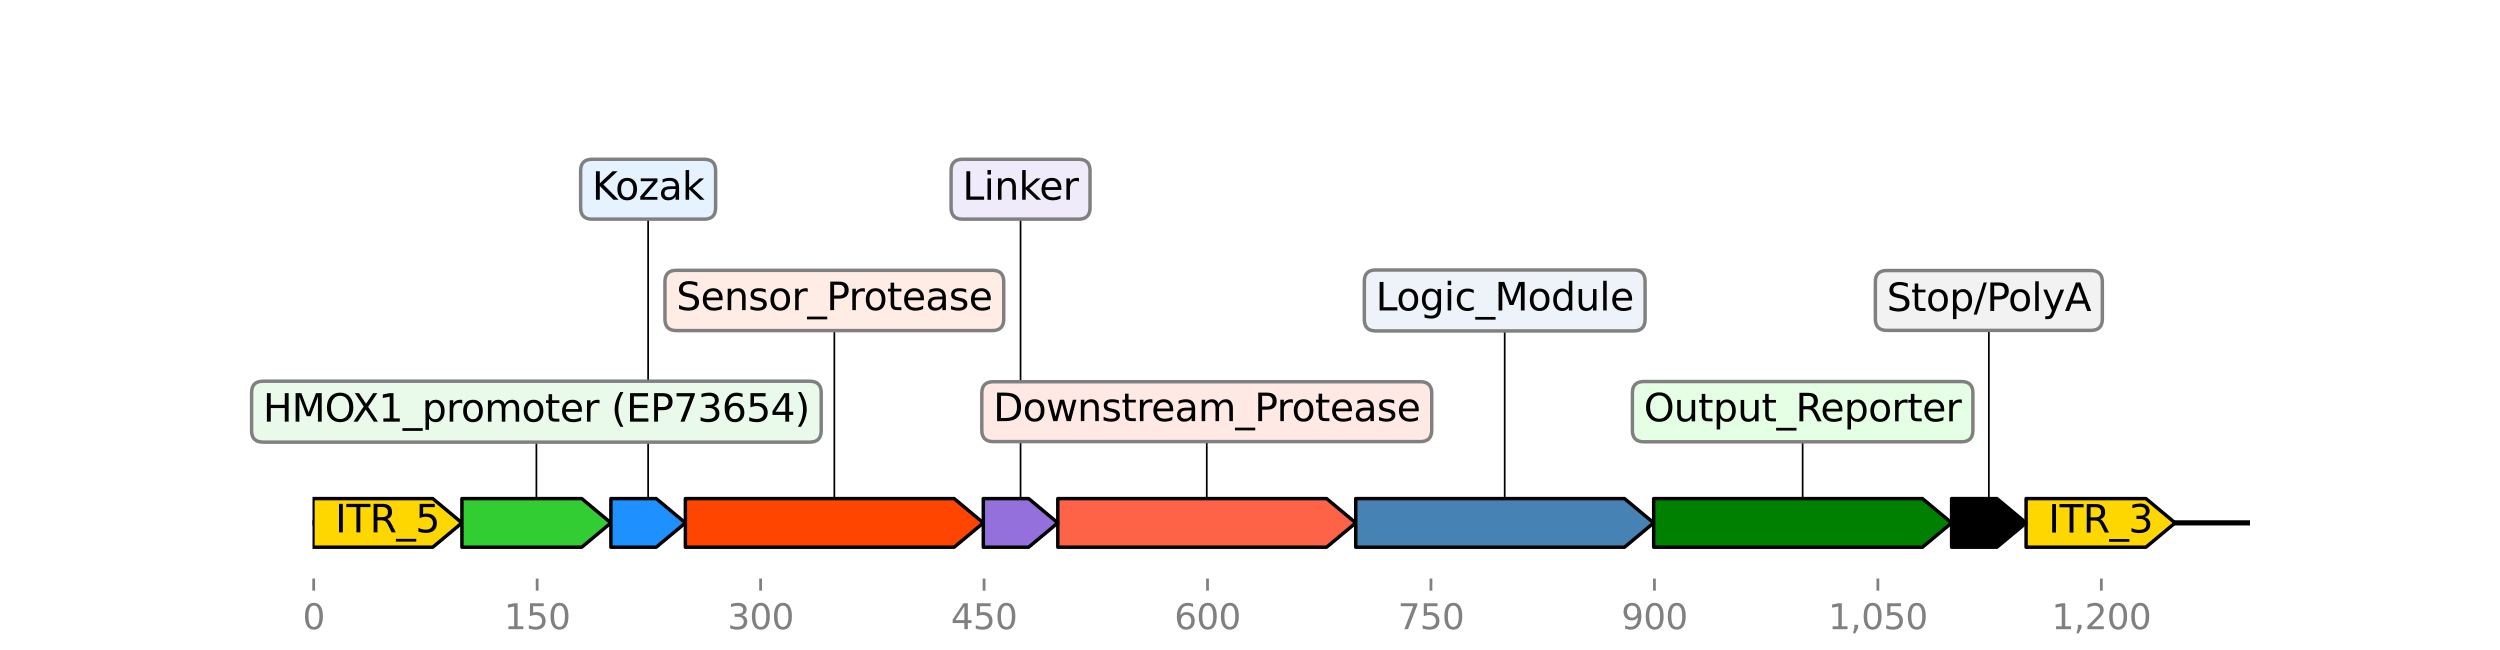 <?xml version="1.0" encoding="utf-8" standalone="no"?>
<!DOCTYPE svg PUBLIC "-//W3C//DTD SVG 1.1//EN"
  "http://www.w3.org/Graphics/SVG/1.1/DTD/svg11.dtd">
<svg xmlns:xlink="http://www.w3.org/1999/xlink" width="720pt" height="187.2pt" viewBox="0 0 720 187.2" xmlns="http://www.w3.org/2000/svg" version="1.1">
 <defs>
  <style type="text/css">*{stroke-linejoin: round; stroke-linecap: butt}</style>
 </defs>
 <g id="figure_1">
  <g id="patch_1">
   <path d="M 0 187.2 
L 720 187.2 
L 720 0 
L 0 0 
z
" style="fill: #ffffff"/>
  </g>
  <g id="axes_1">
   <g id="line2d_1">
    <path d="M 90 150.592 
L 648 150.592 
" clip-path="url(#p4d5e9fd1e3)" style="fill: none; stroke: #000000; stroke-width: 1.5; stroke-linecap: square"/>
   </g>
   <g id="line2d_2">
    <path d="M 240.29 86.528 
L 240.29 150.592 
" clip-path="url(#p4d5e9fd1e3)" style="fill: none; stroke: #000000; stroke-width: 0.5; stroke-linecap: square"/>
   </g>
   <g id="line2d_3">
    <path d="M 347.548 118.56 
L 347.548 150.592 
" clip-path="url(#p4d5e9fd1e3)" style="fill: none; stroke: #000000; stroke-width: 0.5; stroke-linecap: square"/>
   </g>
   <g id="line2d_4">
    <path d="M 433.355 86.528 
L 433.355 150.592 
" clip-path="url(#p4d5e9fd1e3)" style="fill: none; stroke: #000000; stroke-width: 0.5; stroke-linecap: square"/>
   </g>
   <g id="line2d_5">
    <path d="M 519.161 118.56 
L 519.161 150.592 
" clip-path="url(#p4d5e9fd1e3)" style="fill: none; stroke: #000000; stroke-width: 0.5; stroke-linecap: square"/>
   </g>
   <g id="line2d_6">
    <path d="M 154.484 118.56 
L 154.484 150.592 
" clip-path="url(#p4d5e9fd1e3)" style="fill: none; stroke: #000000; stroke-width: 0.5; stroke-linecap: square"/>
   </g>
   <g id="line2d_7">
    <path d="M 186.661 54.496 
L 186.661 150.592 
" clip-path="url(#p4d5e9fd1e3)" style="fill: none; stroke: #000000; stroke-width: 0.5; stroke-linecap: square"/>
   </g>
   <g id="line2d_8">
    <path d="M 293.919 54.496 
L 293.919 150.592 
" clip-path="url(#p4d5e9fd1e3)" style="fill: none; stroke: #000000; stroke-width: 0.5; stroke-linecap: square"/>
   </g>
   <g id="line2d_9">
    <path d="M 572.791 86.528 
L 572.791 150.592 
" clip-path="url(#p4d5e9fd1e3)" style="fill: none; stroke: #000000; stroke-width: 0.5; stroke-linecap: square"/>
   </g>
   <g id="patch_2">
    <path d="M 197.387 143.592 
Q 236.091 143.592 274.796 143.592 
L 274.796 143.592 
Q 278.995 147.092 283.193 150.592 
Q 278.995 154.092 274.796 157.592 
L 274.796 157.592 
Q 236.091 157.592 197.387 157.592 
L 197.387 143.592 
z
" clip-path="url(#p4d5e9fd1e3)" style="fill: #ff4500; stroke: #000000; stroke-linecap: round"/>
   </g>
   <g id="patch_3">
    <path d="M 304.645 143.592 
Q 343.349 143.592 382.054 143.592 
L 382.054 143.592 
Q 386.253 147.092 390.452 150.592 
Q 386.253 154.092 382.054 157.592 
L 382.054 157.592 
Q 343.349 157.592 304.645 157.592 
L 304.645 143.592 
z
" clip-path="url(#p4d5e9fd1e3)" style="fill: #ff6347; stroke: #000000; stroke-linecap: round"/>
   </g>
   <g id="patch_4">
    <path d="M 390.452 143.592 
Q 429.156 143.592 467.86 143.592 
L 467.86 143.592 
Q 472.059 147.092 476.258 150.592 
Q 472.059 154.092 467.86 157.592 
L 467.86 157.592 
Q 429.156 157.592 390.452 157.592 
L 390.452 143.592 
z
" clip-path="url(#p4d5e9fd1e3)" style="fill: #4682b4; stroke: #000000; stroke-linecap: round"/>
   </g>
   <g id="patch_5">
    <path d="M 476.258 143.592 
Q 514.963 143.592 553.667 143.592 
L 553.667 143.592 
Q 557.866 147.092 562.065 150.592 
Q 557.866 154.092 553.667 157.592 
L 553.667 157.592 
Q 514.963 157.592 476.258 157.592 
L 476.258 143.592 
z
" clip-path="url(#p4d5e9fd1e3)" style="fill: #008000; stroke: #000000; stroke-linecap: round"/>
   </g>
   <g id="patch_6">
    <path d="M 90.129 143.592 
Q 107.381 143.592 124.634 143.592 
L 124.634 143.592 
Q 128.833 147.092 133.032 150.592 
Q 128.833 154.092 124.634 157.592 
L 124.634 157.592 
Q 107.381 157.592 90.129 157.592 
L 90.129 143.592 
z
" clip-path="url(#p4d5e9fd1e3)" style="fill: #ffd700; stroke: #000000; stroke-linecap: round"/>
   </g>
   <g id="patch_7">
    <path d="M 133.032 143.592 
Q 150.285 143.592 167.537 143.592 
L 167.537 143.592 
Q 171.736 147.092 175.935 150.592 
Q 171.736 154.092 167.537 157.592 
L 167.537 157.592 
Q 150.285 157.592 133.032 157.592 
L 133.032 143.592 
z
" clip-path="url(#p4d5e9fd1e3)" style="fill: #32cd32; stroke: #000000; stroke-linecap: round"/>
   </g>
   <g id="patch_8">
    <path d="M 583.516 143.592 
Q 600.769 143.592 618.022 143.592 
L 618.022 143.592 
Q 622.221 147.092 626.42 150.592 
Q 622.221 154.092 618.022 157.592 
L 618.022 157.592 
Q 600.769 157.592 583.516 157.592 
L 583.516 143.592 
z
" clip-path="url(#p4d5e9fd1e3)" style="fill: #ffd700; stroke: #000000; stroke-linecap: round"/>
   </g>
   <g id="patch_9">
    <path d="M 175.935 143.592 
Q 182.462 143.592 188.989 143.592 
L 188.989 143.592 
Q 193.188 147.092 197.387 150.592 
Q 193.188 154.092 188.989 157.592 
L 188.989 157.592 
Q 182.462 157.592 175.935 157.592 
L 175.935 143.592 
z
" clip-path="url(#p4d5e9fd1e3)" style="fill: #1e90ff; stroke: #000000; stroke-linecap: round"/>
   </g>
   <g id="patch_10">
    <path d="M 283.193 143.592 
Q 289.72 143.592 296.247 143.592 
L 296.247 143.592 
Q 300.446 147.092 304.645 150.592 
Q 300.446 154.092 296.247 157.592 
L 296.247 157.592 
Q 289.72 157.592 283.193 157.592 
L 283.193 143.592 
z
" clip-path="url(#p4d5e9fd1e3)" style="fill: #9370db; stroke: #000000; stroke-linecap: round"/>
   </g>
   <g id="patch_11">
    <path d="M 562.065 143.592 
Q 568.592 143.592 575.119 143.592 
L 575.119 143.592 
Q 579.317 147.092 583.516 150.592 
Q 579.317 154.092 575.119 157.592 
L 575.119 157.592 
Q 568.592 157.592 562.065 157.592 
L 562.065 143.592 
z
" clip-path="url(#p4d5e9fd1e3)" style="stroke: #000000; stroke-linecap: round"/>
   </g>
   <g id="matplotlib.axis_1">
    <g id="xtick_1">
     <g id="line2d_10">
      <defs>
       <path id="mf538076e37" d="M 0 0 
L 0 3.5 
" style="stroke: #808080; stroke-width: 0.8"/>
      </defs>
      <g>
       <use xlink:href="#mf538076e37" x="90.343" y="166.608" style="fill: #808080; stroke: #808080; stroke-width: 0.8"/>
      </g>
     </g>
     <g id="text_1">
      <!-- 0 -->
      <g style="fill: #808080" transform="translate(87.162 181.206) scale(0.1 -0.1)">
       <defs>
        <path id="DejaVuSans-30" d="M 2034 4250 
Q 1547 4250 1301 3770 
Q 1056 3291 1056 2328 
Q 1056 1369 1301 889 
Q 1547 409 2034 409 
Q 2525 409 2770 889 
Q 3016 1369 3016 2328 
Q 3016 3291 2770 3770 
Q 2525 4250 2034 4250 
z
M 2034 4750 
Q 2819 4750 3233 4129 
Q 3647 3509 3647 2328 
Q 3647 1150 3233 529 
Q 2819 -91 2034 -91 
Q 1250 -91 836 529 
Q 422 1150 422 2328 
Q 422 3509 836 4129 
Q 1250 4750 2034 4750 
z
" transform="scale(0.016)"/>
       </defs>
       <use xlink:href="#DejaVuSans-30"/>
      </g>
     </g>
    </g>
    <g id="xtick_2">
     <g id="line2d_11">
      <g>
       <use xlink:href="#mf538076e37" x="154.698" y="166.608" style="fill: #808080; stroke: #808080; stroke-width: 0.8"/>
      </g>
     </g>
     <g id="text_2">
      <!-- 150 -->
      <g style="fill: #808080" transform="translate(145.154 181.206) scale(0.1 -0.1)">
       <defs>
        <path id="DejaVuSans-31" d="M 794 531 
L 1825 531 
L 1825 4091 
L 703 3866 
L 703 4441 
L 1819 4666 
L 2450 4666 
L 2450 531 
L 3481 531 
L 3481 0 
L 794 0 
L 794 531 
z
" transform="scale(0.016)"/>
        <path id="DejaVuSans-35" d="M 691 4666 
L 3169 4666 
L 3169 4134 
L 1269 4134 
L 1269 2991 
Q 1406 3038 1543 3061 
Q 1681 3084 1819 3084 
Q 2600 3084 3056 2656 
Q 3513 2228 3513 1497 
Q 3513 744 3044 326 
Q 2575 -91 1722 -91 
Q 1428 -91 1123 -41 
Q 819 9 494 109 
L 494 744 
Q 775 591 1075 516 
Q 1375 441 1709 441 
Q 2250 441 2565 725 
Q 2881 1009 2881 1497 
Q 2881 1984 2565 2268 
Q 2250 2553 1709 2553 
Q 1456 2553 1204 2497 
Q 953 2441 691 2322 
L 691 4666 
z
" transform="scale(0.016)"/>
       </defs>
       <use xlink:href="#DejaVuSans-31"/>
       <use xlink:href="#DejaVuSans-35" transform="translate(63.623 0)"/>
       <use xlink:href="#DejaVuSans-30" transform="translate(127.246 0)"/>
      </g>
     </g>
    </g>
    <g id="xtick_3">
     <g id="line2d_12">
      <g>
       <use xlink:href="#mf538076e37" x="219.053" y="166.608" style="fill: #808080; stroke: #808080; stroke-width: 0.8"/>
      </g>
     </g>
     <g id="text_3">
      <!-- 300 -->
      <g style="fill: #808080" transform="translate(209.509 181.206) scale(0.1 -0.1)">
       <defs>
        <path id="DejaVuSans-33" d="M 2597 2516 
Q 3050 2419 3304 2112 
Q 3559 1806 3559 1356 
Q 3559 666 3084 287 
Q 2609 -91 1734 -91 
Q 1441 -91 1130 -33 
Q 819 25 488 141 
L 488 750 
Q 750 597 1062 519 
Q 1375 441 1716 441 
Q 2309 441 2620 675 
Q 2931 909 2931 1356 
Q 2931 1769 2642 2001 
Q 2353 2234 1838 2234 
L 1294 2234 
L 1294 2753 
L 1863 2753 
Q 2328 2753 2575 2939 
Q 2822 3125 2822 3475 
Q 2822 3834 2567 4026 
Q 2313 4219 1838 4219 
Q 1578 4219 1281 4162 
Q 984 4106 628 3988 
L 628 4550 
Q 988 4650 1302 4700 
Q 1616 4750 1894 4750 
Q 2613 4750 3031 4423 
Q 3450 4097 3450 3541 
Q 3450 3153 3228 2886 
Q 3006 2619 2597 2516 
z
" transform="scale(0.016)"/>
       </defs>
       <use xlink:href="#DejaVuSans-33"/>
       <use xlink:href="#DejaVuSans-30" transform="translate(63.623 0)"/>
       <use xlink:href="#DejaVuSans-30" transform="translate(127.246 0)"/>
      </g>
     </g>
    </g>
    <g id="xtick_4">
     <g id="line2d_13">
      <g>
       <use xlink:href="#mf538076e37" x="283.408" y="166.608" style="fill: #808080; stroke: #808080; stroke-width: 0.8"/>
      </g>
     </g>
     <g id="text_4">
      <!-- 450 -->
      <g style="fill: #808080" transform="translate(273.864 181.206) scale(0.1 -0.1)">
       <defs>
        <path id="DejaVuSans-34" d="M 2419 4116 
L 825 1625 
L 2419 1625 
L 2419 4116 
z
M 2253 4666 
L 3047 4666 
L 3047 1625 
L 3713 1625 
L 3713 1100 
L 3047 1100 
L 3047 0 
L 2419 0 
L 2419 1100 
L 313 1100 
L 313 1709 
L 2253 4666 
z
" transform="scale(0.016)"/>
       </defs>
       <use xlink:href="#DejaVuSans-34"/>
       <use xlink:href="#DejaVuSans-35" transform="translate(63.623 0)"/>
       <use xlink:href="#DejaVuSans-30" transform="translate(127.246 0)"/>
      </g>
     </g>
    </g>
    <g id="xtick_5">
     <g id="line2d_14">
      <g>
       <use xlink:href="#mf538076e37" x="347.763" y="166.608" style="fill: #808080; stroke: #808080; stroke-width: 0.8"/>
      </g>
     </g>
     <g id="text_5">
      <!-- 600 -->
      <g style="fill: #808080" transform="translate(338.219 181.206) scale(0.1 -0.1)">
       <defs>
        <path id="DejaVuSans-36" d="M 2113 2584 
Q 1688 2584 1439 2293 
Q 1191 2003 1191 1497 
Q 1191 994 1439 701 
Q 1688 409 2113 409 
Q 2538 409 2786 701 
Q 3034 994 3034 1497 
Q 3034 2003 2786 2293 
Q 2538 2584 2113 2584 
z
M 3366 4563 
L 3366 3988 
Q 3128 4100 2886 4159 
Q 2644 4219 2406 4219 
Q 1781 4219 1451 3797 
Q 1122 3375 1075 2522 
Q 1259 2794 1537 2939 
Q 1816 3084 2150 3084 
Q 2853 3084 3261 2657 
Q 3669 2231 3669 1497 
Q 3669 778 3244 343 
Q 2819 -91 2113 -91 
Q 1303 -91 875 529 
Q 447 1150 447 2328 
Q 447 3434 972 4092 
Q 1497 4750 2381 4750 
Q 2619 4750 2861 4703 
Q 3103 4656 3366 4563 
z
" transform="scale(0.016)"/>
       </defs>
       <use xlink:href="#DejaVuSans-36"/>
       <use xlink:href="#DejaVuSans-30" transform="translate(63.623 0)"/>
       <use xlink:href="#DejaVuSans-30" transform="translate(127.246 0)"/>
      </g>
     </g>
    </g>
    <g id="xtick_6">
     <g id="line2d_15">
      <g>
       <use xlink:href="#mf538076e37" x="412.118" y="166.608" style="fill: #808080; stroke: #808080; stroke-width: 0.8"/>
      </g>
     </g>
     <g id="text_6">
      <!-- 750 -->
      <g style="fill: #808080" transform="translate(402.574 181.206) scale(0.1 -0.1)">
       <defs>
        <path id="DejaVuSans-37" d="M 525 4666 
L 3525 4666 
L 3525 4397 
L 1831 0 
L 1172 0 
L 2766 4134 
L 525 4134 
L 525 4666 
z
" transform="scale(0.016)"/>
       </defs>
       <use xlink:href="#DejaVuSans-37"/>
       <use xlink:href="#DejaVuSans-35" transform="translate(63.623 0)"/>
       <use xlink:href="#DejaVuSans-30" transform="translate(127.246 0)"/>
      </g>
     </g>
    </g>
    <g id="xtick_7">
     <g id="line2d_16">
      <g>
       <use xlink:href="#mf538076e37" x="476.473" y="166.608" style="fill: #808080; stroke: #808080; stroke-width: 0.8"/>
      </g>
     </g>
     <g id="text_7">
      <!-- 900 -->
      <g style="fill: #808080" transform="translate(466.929 181.206) scale(0.1 -0.1)">
       <defs>
        <path id="DejaVuSans-39" d="M 703 97 
L 703 672 
Q 941 559 1184 500 
Q 1428 441 1663 441 
Q 2288 441 2617 861 
Q 2947 1281 2994 2138 
Q 2813 1869 2534 1725 
Q 2256 1581 1919 1581 
Q 1219 1581 811 2004 
Q 403 2428 403 3163 
Q 403 3881 828 4315 
Q 1253 4750 1959 4750 
Q 2769 4750 3195 4129 
Q 3622 3509 3622 2328 
Q 3622 1225 3098 567 
Q 2575 -91 1691 -91 
Q 1453 -91 1209 -44 
Q 966 3 703 97 
z
M 1959 2075 
Q 2384 2075 2632 2365 
Q 2881 2656 2881 3163 
Q 2881 3666 2632 3958 
Q 2384 4250 1959 4250 
Q 1534 4250 1286 3958 
Q 1038 3666 1038 3163 
Q 1038 2656 1286 2365 
Q 1534 2075 1959 2075 
z
" transform="scale(0.016)"/>
       </defs>
       <use xlink:href="#DejaVuSans-39"/>
       <use xlink:href="#DejaVuSans-30" transform="translate(63.623 0)"/>
       <use xlink:href="#DejaVuSans-30" transform="translate(127.246 0)"/>
      </g>
     </g>
    </g>
    <g id="xtick_8">
     <g id="line2d_17">
      <g>
       <use xlink:href="#mf538076e37" x="540.828" y="166.608" style="fill: #808080; stroke: #808080; stroke-width: 0.8"/>
      </g>
     </g>
     <g id="text_8">
      <!-- 1,050 -->
      <g style="fill: #808080" transform="translate(526.514 181.206) scale(0.1 -0.1)">
       <defs>
        <path id="DejaVuSans-2c" d="M 750 794 
L 1409 794 
L 1409 256 
L 897 -744 
L 494 -744 
L 750 256 
L 750 794 
z
" transform="scale(0.016)"/>
       </defs>
       <use xlink:href="#DejaVuSans-31"/>
       <use xlink:href="#DejaVuSans-2c" transform="translate(63.623 0)"/>
       <use xlink:href="#DejaVuSans-30" transform="translate(95.41 0)"/>
       <use xlink:href="#DejaVuSans-35" transform="translate(159.033 0)"/>
       <use xlink:href="#DejaVuSans-30" transform="translate(222.656 0)"/>
      </g>
     </g>
    </g>
    <g id="xtick_9">
     <g id="line2d_18">
      <g>
       <use xlink:href="#mf538076e37" x="605.183" y="166.608" style="fill: #808080; stroke: #808080; stroke-width: 0.8"/>
      </g>
     </g>
     <g id="text_9">
      <!-- 1,200 -->
      <g style="fill: #808080" transform="translate(590.868 181.206) scale(0.1 -0.1)">
       <defs>
        <path id="DejaVuSans-32" d="M 1228 531 
L 3431 531 
L 3431 0 
L 469 0 
L 469 531 
Q 828 903 1448 1529 
Q 2069 2156 2228 2338 
Q 2531 2678 2651 2914 
Q 2772 3150 2772 3378 
Q 2772 3750 2511 3984 
Q 2250 4219 1831 4219 
Q 1534 4219 1204 4116 
Q 875 4013 500 3803 
L 500 4441 
Q 881 4594 1212 4672 
Q 1544 4750 1819 4750 
Q 2544 4750 2975 4387 
Q 3406 4025 3406 3419 
Q 3406 3131 3298 2873 
Q 3191 2616 2906 2266 
Q 2828 2175 2409 1742 
Q 1991 1309 1228 531 
z
" transform="scale(0.016)"/>
       </defs>
       <use xlink:href="#DejaVuSans-31"/>
       <use xlink:href="#DejaVuSans-2c" transform="translate(63.623 0)"/>
       <use xlink:href="#DejaVuSans-32" transform="translate(95.41 0)"/>
       <use xlink:href="#DejaVuSans-30" transform="translate(159.033 0)"/>
       <use xlink:href="#DejaVuSans-30" transform="translate(222.656 0)"/>
      </g>
     </g>
    </g>
   </g>
   <g id="text_10">
    <g id="patch_12">
     <path d="M 194.804 95.207 
L 285.776 95.207 
Q 289.076 95.207 289.076 91.907 
L 289.076 81.149 
Q 289.076 77.849 285.776 77.849 
L 194.804 77.849 
Q 191.504 77.849 191.504 81.149 
L 191.504 91.907 
Q 191.504 95.207 194.804 95.207 
z
" style="fill: #ffece5; stroke: #808080; stroke-linejoin: miter"/>
    </g>
    <!-- Sensor_Protease -->
    <g transform="translate(194.804 89.313) scale(0.11 -0.11)">
     <defs>
      <path id="DejaVuSans-53" d="M 3425 4513 
L 3425 3897 
Q 3066 4069 2747 4153 
Q 2428 4238 2131 4238 
Q 1616 4238 1336 4038 
Q 1056 3838 1056 3469 
Q 1056 3159 1242 3001 
Q 1428 2844 1947 2747 
L 2328 2669 
Q 3034 2534 3370 2195 
Q 3706 1856 3706 1288 
Q 3706 609 3251 259 
Q 2797 -91 1919 -91 
Q 1588 -91 1214 -16 
Q 841 59 441 206 
L 441 856 
Q 825 641 1194 531 
Q 1563 422 1919 422 
Q 2459 422 2753 634 
Q 3047 847 3047 1241 
Q 3047 1584 2836 1778 
Q 2625 1972 2144 2069 
L 1759 2144 
Q 1053 2284 737 2584 
Q 422 2884 422 3419 
Q 422 4038 858 4394 
Q 1294 4750 2059 4750 
Q 2388 4750 2728 4690 
Q 3069 4631 3425 4513 
z
" transform="scale(0.016)"/>
      <path id="DejaVuSans-65" d="M 3597 1894 
L 3597 1613 
L 953 1613 
Q 991 1019 1311 708 
Q 1631 397 2203 397 
Q 2534 397 2845 478 
Q 3156 559 3463 722 
L 3463 178 
Q 3153 47 2828 -22 
Q 2503 -91 2169 -91 
Q 1331 -91 842 396 
Q 353 884 353 1716 
Q 353 2575 817 3079 
Q 1281 3584 2069 3584 
Q 2775 3584 3186 3129 
Q 3597 2675 3597 1894 
z
M 3022 2063 
Q 3016 2534 2758 2815 
Q 2500 3097 2075 3097 
Q 1594 3097 1305 2825 
Q 1016 2553 972 2059 
L 3022 2063 
z
" transform="scale(0.016)"/>
      <path id="DejaVuSans-6e" d="M 3513 2113 
L 3513 0 
L 2938 0 
L 2938 2094 
Q 2938 2591 2744 2837 
Q 2550 3084 2163 3084 
Q 1697 3084 1428 2787 
Q 1159 2491 1159 1978 
L 1159 0 
L 581 0 
L 581 3500 
L 1159 3500 
L 1159 2956 
Q 1366 3272 1645 3428 
Q 1925 3584 2291 3584 
Q 2894 3584 3203 3211 
Q 3513 2838 3513 2113 
z
" transform="scale(0.016)"/>
      <path id="DejaVuSans-73" d="M 2834 3397 
L 2834 2853 
Q 2591 2978 2328 3040 
Q 2066 3103 1784 3103 
Q 1356 3103 1142 2972 
Q 928 2841 928 2578 
Q 928 2378 1081 2264 
Q 1234 2150 1697 2047 
L 1894 2003 
Q 2506 1872 2764 1633 
Q 3022 1394 3022 966 
Q 3022 478 2636 193 
Q 2250 -91 1575 -91 
Q 1294 -91 989 -36 
Q 684 19 347 128 
L 347 722 
Q 666 556 975 473 
Q 1284 391 1588 391 
Q 1994 391 2212 530 
Q 2431 669 2431 922 
Q 2431 1156 2273 1281 
Q 2116 1406 1581 1522 
L 1381 1569 
Q 847 1681 609 1914 
Q 372 2147 372 2553 
Q 372 3047 722 3315 
Q 1072 3584 1716 3584 
Q 2034 3584 2315 3537 
Q 2597 3491 2834 3397 
z
" transform="scale(0.016)"/>
      <path id="DejaVuSans-6f" d="M 1959 3097 
Q 1497 3097 1228 2736 
Q 959 2375 959 1747 
Q 959 1119 1226 758 
Q 1494 397 1959 397 
Q 2419 397 2687 759 
Q 2956 1122 2956 1747 
Q 2956 2369 2687 2733 
Q 2419 3097 1959 3097 
z
M 1959 3584 
Q 2709 3584 3137 3096 
Q 3566 2609 3566 1747 
Q 3566 888 3137 398 
Q 2709 -91 1959 -91 
Q 1206 -91 779 398 
Q 353 888 353 1747 
Q 353 2609 779 3096 
Q 1206 3584 1959 3584 
z
" transform="scale(0.016)"/>
      <path id="DejaVuSans-72" d="M 2631 2963 
Q 2534 3019 2420 3045 
Q 2306 3072 2169 3072 
Q 1681 3072 1420 2755 
Q 1159 2438 1159 1844 
L 1159 0 
L 581 0 
L 581 3500 
L 1159 3500 
L 1159 2956 
Q 1341 3275 1631 3429 
Q 1922 3584 2338 3584 
Q 2397 3584 2469 3576 
Q 2541 3569 2628 3553 
L 2631 2963 
z
" transform="scale(0.016)"/>
      <path id="DejaVuSans-5f" d="M 3263 -1063 
L 3263 -1509 
L -63 -1509 
L -63 -1063 
L 3263 -1063 
z
" transform="scale(0.016)"/>
      <path id="DejaVuSans-50" d="M 1259 4147 
L 1259 2394 
L 2053 2394 
Q 2494 2394 2734 2622 
Q 2975 2850 2975 3272 
Q 2975 3691 2734 3919 
Q 2494 4147 2053 4147 
L 1259 4147 
z
M 628 4666 
L 2053 4666 
Q 2838 4666 3239 4311 
Q 3641 3956 3641 3272 
Q 3641 2581 3239 2228 
Q 2838 1875 2053 1875 
L 1259 1875 
L 1259 0 
L 628 0 
L 628 4666 
z
" transform="scale(0.016)"/>
      <path id="DejaVuSans-74" d="M 1172 4494 
L 1172 3500 
L 2356 3500 
L 2356 3053 
L 1172 3053 
L 1172 1153 
Q 1172 725 1289 603 
Q 1406 481 1766 481 
L 2356 481 
L 2356 0 
L 1766 0 
Q 1100 0 847 248 
Q 594 497 594 1153 
L 594 3053 
L 172 3053 
L 172 3500 
L 594 3500 
L 594 4494 
L 1172 4494 
z
" transform="scale(0.016)"/>
      <path id="DejaVuSans-61" d="M 2194 1759 
Q 1497 1759 1228 1600 
Q 959 1441 959 1056 
Q 959 750 1161 570 
Q 1363 391 1709 391 
Q 2188 391 2477 730 
Q 2766 1069 2766 1631 
L 2766 1759 
L 2194 1759 
z
M 3341 1997 
L 3341 0 
L 2766 0 
L 2766 531 
Q 2569 213 2275 61 
Q 1981 -91 1556 -91 
Q 1019 -91 701 211 
Q 384 513 384 1019 
Q 384 1609 779 1909 
Q 1175 2209 1959 2209 
L 2766 2209 
L 2766 2266 
Q 2766 2663 2505 2880 
Q 2244 3097 1772 3097 
Q 1472 3097 1187 3025 
Q 903 2953 641 2809 
L 641 3341 
Q 956 3463 1253 3523 
Q 1550 3584 1831 3584 
Q 2591 3584 2966 3190 
Q 3341 2797 3341 1997 
z
" transform="scale(0.016)"/>
     </defs>
     <use xlink:href="#DejaVuSans-53"/>
     <use xlink:href="#DejaVuSans-65" transform="translate(63.477 0)"/>
     <use xlink:href="#DejaVuSans-6e" transform="translate(125 0)"/>
     <use xlink:href="#DejaVuSans-73" transform="translate(188.379 0)"/>
     <use xlink:href="#DejaVuSans-6f" transform="translate(240.479 0)"/>
     <use xlink:href="#DejaVuSans-72" transform="translate(301.66 0)"/>
     <use xlink:href="#DejaVuSans-5f" transform="translate(342.773 0)"/>
     <use xlink:href="#DejaVuSans-50" transform="translate(392.773 0)"/>
     <use xlink:href="#DejaVuSans-72" transform="translate(451.326 0)"/>
     <use xlink:href="#DejaVuSans-6f" transform="translate(490.189 0)"/>
     <use xlink:href="#DejaVuSans-74" transform="translate(551.371 0)"/>
     <use xlink:href="#DejaVuSans-65" transform="translate(590.58 0)"/>
     <use xlink:href="#DejaVuSans-61" transform="translate(652.104 0)"/>
     <use xlink:href="#DejaVuSans-73" transform="translate(713.383 0)"/>
     <use xlink:href="#DejaVuSans-65" transform="translate(765.482 0)"/>
    </g>
   </g>
   <g id="text_11">
    <g id="patch_13">
     <path d="M 286.061 127.183 
L 409.036 127.183 
Q 412.336 127.183 412.336 123.883 
L 412.336 113.237 
Q 412.336 109.937 409.036 109.937 
L 286.061 109.937 
Q 282.761 109.937 282.761 113.237 
L 282.761 123.883 
Q 282.761 127.183 286.061 127.183 
z
" style="fill: #ffe9e5; stroke: #808080; stroke-linejoin: miter"/>
    </g>
    <!-- Downstream_Protease -->
    <g transform="translate(286.061 121.289) scale(0.11 -0.11)">
     <defs>
      <path id="DejaVuSans-44" d="M 1259 4147 
L 1259 519 
L 2022 519 
Q 2988 519 3436 956 
Q 3884 1394 3884 2338 
Q 3884 3275 3436 3711 
Q 2988 4147 2022 4147 
L 1259 4147 
z
M 628 4666 
L 1925 4666 
Q 3281 4666 3915 4102 
Q 4550 3538 4550 2338 
Q 4550 1131 3912 565 
Q 3275 0 1925 0 
L 628 0 
L 628 4666 
z
" transform="scale(0.016)"/>
      <path id="DejaVuSans-77" d="M 269 3500 
L 844 3500 
L 1563 769 
L 2278 3500 
L 2956 3500 
L 3675 769 
L 4391 3500 
L 4966 3500 
L 4050 0 
L 3372 0 
L 2619 2869 
L 1863 0 
L 1184 0 
L 269 3500 
z
" transform="scale(0.016)"/>
      <path id="DejaVuSans-6d" d="M 3328 2828 
Q 3544 3216 3844 3400 
Q 4144 3584 4550 3584 
Q 5097 3584 5394 3201 
Q 5691 2819 5691 2113 
L 5691 0 
L 5113 0 
L 5113 2094 
Q 5113 2597 4934 2840 
Q 4756 3084 4391 3084 
Q 3944 3084 3684 2787 
Q 3425 2491 3425 1978 
L 3425 0 
L 2847 0 
L 2847 2094 
Q 2847 2600 2669 2842 
Q 2491 3084 2119 3084 
Q 1678 3084 1418 2786 
Q 1159 2488 1159 1978 
L 1159 0 
L 581 0 
L 581 3500 
L 1159 3500 
L 1159 2956 
Q 1356 3278 1631 3431 
Q 1906 3584 2284 3584 
Q 2666 3584 2933 3390 
Q 3200 3197 3328 2828 
z
" transform="scale(0.016)"/>
     </defs>
     <use xlink:href="#DejaVuSans-44"/>
     <use xlink:href="#DejaVuSans-6f" transform="translate(77.002 0)"/>
     <use xlink:href="#DejaVuSans-77" transform="translate(138.184 0)"/>
     <use xlink:href="#DejaVuSans-6e" transform="translate(219.971 0)"/>
     <use xlink:href="#DejaVuSans-73" transform="translate(283.35 0)"/>
     <use xlink:href="#DejaVuSans-74" transform="translate(335.449 0)"/>
     <use xlink:href="#DejaVuSans-72" transform="translate(374.658 0)"/>
     <use xlink:href="#DejaVuSans-65" transform="translate(413.521 0)"/>
     <use xlink:href="#DejaVuSans-61" transform="translate(475.045 0)"/>
     <use xlink:href="#DejaVuSans-6d" transform="translate(536.324 0)"/>
     <use xlink:href="#DejaVuSans-5f" transform="translate(633.736 0)"/>
     <use xlink:href="#DejaVuSans-50" transform="translate(683.736 0)"/>
     <use xlink:href="#DejaVuSans-72" transform="translate(742.289 0)"/>
     <use xlink:href="#DejaVuSans-6f" transform="translate(781.152 0)"/>
     <use xlink:href="#DejaVuSans-74" transform="translate(842.334 0)"/>
     <use xlink:href="#DejaVuSans-65" transform="translate(881.543 0)"/>
     <use xlink:href="#DejaVuSans-61" transform="translate(943.066 0)"/>
     <use xlink:href="#DejaVuSans-73" transform="translate(1004.346 0)"/>
     <use xlink:href="#DejaVuSans-65" transform="translate(1056.445 0)"/>
    </g>
   </g>
   <g id="text_12">
    <g id="patch_14">
     <path d="M 396.227 95.304 
L 470.482 95.304 
Q 473.782 95.304 473.782 92.004 
L 473.782 81.052 
Q 473.782 77.752 470.482 77.752 
L 396.227 77.752 
Q 392.927 77.752 392.927 81.052 
L 392.927 92.004 
Q 392.927 95.304 396.227 95.304 
z
" style="fill: #edf3f8; stroke: #808080; stroke-linejoin: miter"/>
    </g>
    <!-- Logic_Module -->
    <g transform="translate(396.227 89.41) scale(0.11 -0.11)">
     <defs>
      <path id="DejaVuSans-4c" d="M 628 4666 
L 1259 4666 
L 1259 531 
L 3531 531 
L 3531 0 
L 628 0 
L 628 4666 
z
" transform="scale(0.016)"/>
      <path id="DejaVuSans-67" d="M 2906 1791 
Q 2906 2416 2648 2759 
Q 2391 3103 1925 3103 
Q 1463 3103 1205 2759 
Q 947 2416 947 1791 
Q 947 1169 1205 825 
Q 1463 481 1925 481 
Q 2391 481 2648 825 
Q 2906 1169 2906 1791 
z
M 3481 434 
Q 3481 -459 3084 -895 
Q 2688 -1331 1869 -1331 
Q 1566 -1331 1297 -1286 
Q 1028 -1241 775 -1147 
L 775 -588 
Q 1028 -725 1275 -790 
Q 1522 -856 1778 -856 
Q 2344 -856 2625 -561 
Q 2906 -266 2906 331 
L 2906 616 
Q 2728 306 2450 153 
Q 2172 0 1784 0 
Q 1141 0 747 490 
Q 353 981 353 1791 
Q 353 2603 747 3093 
Q 1141 3584 1784 3584 
Q 2172 3584 2450 3431 
Q 2728 3278 2906 2969 
L 2906 3500 
L 3481 3500 
L 3481 434 
z
" transform="scale(0.016)"/>
      <path id="DejaVuSans-69" d="M 603 3500 
L 1178 3500 
L 1178 0 
L 603 0 
L 603 3500 
z
M 603 4863 
L 1178 4863 
L 1178 4134 
L 603 4134 
L 603 4863 
z
" transform="scale(0.016)"/>
      <path id="DejaVuSans-63" d="M 3122 3366 
L 3122 2828 
Q 2878 2963 2633 3030 
Q 2388 3097 2138 3097 
Q 1578 3097 1268 2742 
Q 959 2388 959 1747 
Q 959 1106 1268 751 
Q 1578 397 2138 397 
Q 2388 397 2633 464 
Q 2878 531 3122 666 
L 3122 134 
Q 2881 22 2623 -34 
Q 2366 -91 2075 -91 
Q 1284 -91 818 406 
Q 353 903 353 1747 
Q 353 2603 823 3093 
Q 1294 3584 2113 3584 
Q 2378 3584 2631 3529 
Q 2884 3475 3122 3366 
z
" transform="scale(0.016)"/>
      <path id="DejaVuSans-4d" d="M 628 4666 
L 1569 4666 
L 2759 1491 
L 3956 4666 
L 4897 4666 
L 4897 0 
L 4281 0 
L 4281 4097 
L 3078 897 
L 2444 897 
L 1241 4097 
L 1241 0 
L 628 0 
L 628 4666 
z
" transform="scale(0.016)"/>
      <path id="DejaVuSans-64" d="M 2906 2969 
L 2906 4863 
L 3481 4863 
L 3481 0 
L 2906 0 
L 2906 525 
Q 2725 213 2448 61 
Q 2172 -91 1784 -91 
Q 1150 -91 751 415 
Q 353 922 353 1747 
Q 353 2572 751 3078 
Q 1150 3584 1784 3584 
Q 2172 3584 2448 3432 
Q 2725 3281 2906 2969 
z
M 947 1747 
Q 947 1113 1208 752 
Q 1469 391 1925 391 
Q 2381 391 2643 752 
Q 2906 1113 2906 1747 
Q 2906 2381 2643 2742 
Q 2381 3103 1925 3103 
Q 1469 3103 1208 2742 
Q 947 2381 947 1747 
z
" transform="scale(0.016)"/>
      <path id="DejaVuSans-75" d="M 544 1381 
L 544 3500 
L 1119 3500 
L 1119 1403 
Q 1119 906 1312 657 
Q 1506 409 1894 409 
Q 2359 409 2629 706 
Q 2900 1003 2900 1516 
L 2900 3500 
L 3475 3500 
L 3475 0 
L 2900 0 
L 2900 538 
Q 2691 219 2414 64 
Q 2138 -91 1772 -91 
Q 1169 -91 856 284 
Q 544 659 544 1381 
z
M 1991 3584 
L 1991 3584 
z
" transform="scale(0.016)"/>
      <path id="DejaVuSans-6c" d="M 603 4863 
L 1178 4863 
L 1178 0 
L 603 0 
L 603 4863 
z
" transform="scale(0.016)"/>
     </defs>
     <use xlink:href="#DejaVuSans-4c"/>
     <use xlink:href="#DejaVuSans-6f" transform="translate(53.963 0)"/>
     <use xlink:href="#DejaVuSans-67" transform="translate(115.145 0)"/>
     <use xlink:href="#DejaVuSans-69" transform="translate(178.621 0)"/>
     <use xlink:href="#DejaVuSans-63" transform="translate(206.404 0)"/>
     <use xlink:href="#DejaVuSans-5f" transform="translate(261.385 0)"/>
     <use xlink:href="#DejaVuSans-4d" transform="translate(311.385 0)"/>
     <use xlink:href="#DejaVuSans-6f" transform="translate(397.664 0)"/>
     <use xlink:href="#DejaVuSans-64" transform="translate(458.846 0)"/>
     <use xlink:href="#DejaVuSans-75" transform="translate(522.322 0)"/>
     <use xlink:href="#DejaVuSans-6c" transform="translate(585.701 0)"/>
     <use xlink:href="#DejaVuSans-65" transform="translate(613.484 0)"/>
    </g>
   </g>
   <g id="text_13">
    <g id="patch_15">
     <path d="M 473.429 127.239 
L 564.894 127.239 
Q 568.194 127.239 568.194 123.939 
L 568.194 113.181 
Q 568.194 109.881 564.894 109.881 
L 473.429 109.881 
Q 470.129 109.881 470.129 113.181 
L 470.129 123.939 
Q 470.129 127.239 473.429 127.239 
z
" style="fill: #e5ffe5; stroke: #808080; stroke-linejoin: miter"/>
    </g>
    <!-- Output_Reporter -->
    <g transform="translate(473.429 121.345) scale(0.11 -0.11)">
     <defs>
      <path id="DejaVuSans-4f" d="M 2522 4238 
Q 1834 4238 1429 3725 
Q 1025 3213 1025 2328 
Q 1025 1447 1429 934 
Q 1834 422 2522 422 
Q 3209 422 3611 934 
Q 4013 1447 4013 2328 
Q 4013 3213 3611 3725 
Q 3209 4238 2522 4238 
z
M 2522 4750 
Q 3503 4750 4090 4092 
Q 4678 3434 4678 2328 
Q 4678 1225 4090 567 
Q 3503 -91 2522 -91 
Q 1538 -91 948 565 
Q 359 1222 359 2328 
Q 359 3434 948 4092 
Q 1538 4750 2522 4750 
z
" transform="scale(0.016)"/>
      <path id="DejaVuSans-70" d="M 1159 525 
L 1159 -1331 
L 581 -1331 
L 581 3500 
L 1159 3500 
L 1159 2969 
Q 1341 3281 1617 3432 
Q 1894 3584 2278 3584 
Q 2916 3584 3314 3078 
Q 3713 2572 3713 1747 
Q 3713 922 3314 415 
Q 2916 -91 2278 -91 
Q 1894 -91 1617 61 
Q 1341 213 1159 525 
z
M 3116 1747 
Q 3116 2381 2855 2742 
Q 2594 3103 2138 3103 
Q 1681 3103 1420 2742 
Q 1159 2381 1159 1747 
Q 1159 1113 1420 752 
Q 1681 391 2138 391 
Q 2594 391 2855 752 
Q 3116 1113 3116 1747 
z
" transform="scale(0.016)"/>
      <path id="DejaVuSans-52" d="M 2841 2188 
Q 3044 2119 3236 1894 
Q 3428 1669 3622 1275 
L 4263 0 
L 3584 0 
L 2988 1197 
Q 2756 1666 2539 1819 
Q 2322 1972 1947 1972 
L 1259 1972 
L 1259 0 
L 628 0 
L 628 4666 
L 2053 4666 
Q 2853 4666 3247 4331 
Q 3641 3997 3641 3322 
Q 3641 2881 3436 2590 
Q 3231 2300 2841 2188 
z
M 1259 4147 
L 1259 2491 
L 2053 2491 
Q 2509 2491 2742 2702 
Q 2975 2913 2975 3322 
Q 2975 3731 2742 3939 
Q 2509 4147 2053 4147 
L 1259 4147 
z
" transform="scale(0.016)"/>
     </defs>
     <use xlink:href="#DejaVuSans-4f"/>
     <use xlink:href="#DejaVuSans-75" transform="translate(78.711 0)"/>
     <use xlink:href="#DejaVuSans-74" transform="translate(142.09 0)"/>
     <use xlink:href="#DejaVuSans-70" transform="translate(181.299 0)"/>
     <use xlink:href="#DejaVuSans-75" transform="translate(244.775 0)"/>
     <use xlink:href="#DejaVuSans-74" transform="translate(308.154 0)"/>
     <use xlink:href="#DejaVuSans-5f" transform="translate(347.363 0)"/>
     <use xlink:href="#DejaVuSans-52" transform="translate(397.363 0)"/>
     <use xlink:href="#DejaVuSans-65" transform="translate(462.346 0)"/>
     <use xlink:href="#DejaVuSans-70" transform="translate(523.869 0)"/>
     <use xlink:href="#DejaVuSans-6f" transform="translate(587.346 0)"/>
     <use xlink:href="#DejaVuSans-72" transform="translate(648.527 0)"/>
     <use xlink:href="#DejaVuSans-74" transform="translate(689.641 0)"/>
     <use xlink:href="#DejaVuSans-65" transform="translate(728.85 0)"/>
     <use xlink:href="#DejaVuSans-72" transform="translate(790.373 0)"/>
    </g>
   </g>
   <g id="text_14">
    <!-- ITR_5 -->
    <g transform="translate(96.528 153.321) scale(0.11 -0.11)">
     <defs>
      <path id="DejaVuSans-49" d="M 628 4666 
L 1259 4666 
L 1259 0 
L 628 0 
L 628 4666 
z
" transform="scale(0.016)"/>
      <path id="DejaVuSans-54" d="M -19 4666 
L 3928 4666 
L 3928 4134 
L 2272 4134 
L 2272 0 
L 1638 0 
L 1638 4134 
L -19 4134 
L -19 4666 
z
" transform="scale(0.016)"/>
     </defs>
     <use xlink:href="#DejaVuSans-49"/>
     <use xlink:href="#DejaVuSans-54" transform="translate(29.492 0)"/>
     <use xlink:href="#DejaVuSans-52" transform="translate(90.576 0)"/>
     <use xlink:href="#DejaVuSans-5f" transform="translate(160.059 0)"/>
     <use xlink:href="#DejaVuSans-35" transform="translate(210.059 0)"/>
    </g>
   </g>
   <g id="text_15">
    <g id="patch_16">
     <path d="M 75.76 127.33 
L 233.208 127.33 
Q 236.508 127.33 236.508 124.03 
L 236.508 113.09 
Q 236.508 109.79 233.208 109.79 
L 75.76 109.79 
Q 72.46 109.79 72.46 113.09 
L 72.46 124.03 
Q 72.46 127.33 75.76 127.33 
z
" style="fill: #eafaea; stroke: #808080; stroke-linejoin: miter"/>
    </g>
    <!-- HMOX1_promoter (EP73654) -->
    <g transform="translate(75.76 121.436) scale(0.11 -0.11)">
     <defs>
      <path id="DejaVuSans-48" d="M 628 4666 
L 1259 4666 
L 1259 2753 
L 3553 2753 
L 3553 4666 
L 4184 4666 
L 4184 0 
L 3553 0 
L 3553 2222 
L 1259 2222 
L 1259 0 
L 628 0 
L 628 4666 
z
" transform="scale(0.016)"/>
      <path id="DejaVuSans-58" d="M 403 4666 
L 1081 4666 
L 2241 2931 
L 3406 4666 
L 4084 4666 
L 2584 2425 
L 4184 0 
L 3506 0 
L 2194 1984 
L 872 0 
L 191 0 
L 1856 2491 
L 403 4666 
z
" transform="scale(0.016)"/>
      <path id="DejaVuSans-20" transform="scale(0.016)"/>
      <path id="DejaVuSans-28" d="M 1984 4856 
Q 1566 4138 1362 3434 
Q 1159 2731 1159 2009 
Q 1159 1288 1364 580 
Q 1569 -128 1984 -844 
L 1484 -844 
Q 1016 -109 783 600 
Q 550 1309 550 2009 
Q 550 2706 781 3412 
Q 1013 4119 1484 4856 
L 1984 4856 
z
" transform="scale(0.016)"/>
      <path id="DejaVuSans-45" d="M 628 4666 
L 3578 4666 
L 3578 4134 
L 1259 4134 
L 1259 2753 
L 3481 2753 
L 3481 2222 
L 1259 2222 
L 1259 531 
L 3634 531 
L 3634 0 
L 628 0 
L 628 4666 
z
" transform="scale(0.016)"/>
      <path id="DejaVuSans-29" d="M 513 4856 
L 1013 4856 
Q 1481 4119 1714 3412 
Q 1947 2706 1947 2009 
Q 1947 1309 1714 600 
Q 1481 -109 1013 -844 
L 513 -844 
Q 928 -128 1133 580 
Q 1338 1288 1338 2009 
Q 1338 2731 1133 3434 
Q 928 4138 513 4856 
z
" transform="scale(0.016)"/>
     </defs>
     <use xlink:href="#DejaVuSans-48"/>
     <use xlink:href="#DejaVuSans-4d" transform="translate(75.195 0)"/>
     <use xlink:href="#DejaVuSans-4f" transform="translate(161.475 0)"/>
     <use xlink:href="#DejaVuSans-58" transform="translate(233.811 0)"/>
     <use xlink:href="#DejaVuSans-31" transform="translate(302.316 0)"/>
     <use xlink:href="#DejaVuSans-5f" transform="translate(365.939 0)"/>
     <use xlink:href="#DejaVuSans-70" transform="translate(415.939 0)"/>
     <use xlink:href="#DejaVuSans-72" transform="translate(479.416 0)"/>
     <use xlink:href="#DejaVuSans-6f" transform="translate(518.279 0)"/>
     <use xlink:href="#DejaVuSans-6d" transform="translate(579.461 0)"/>
     <use xlink:href="#DejaVuSans-6f" transform="translate(676.873 0)"/>
     <use xlink:href="#DejaVuSans-74" transform="translate(738.055 0)"/>
     <use xlink:href="#DejaVuSans-65" transform="translate(777.264 0)"/>
     <use xlink:href="#DejaVuSans-72" transform="translate(838.787 0)"/>
     <use xlink:href="#DejaVuSans-20" transform="translate(879.9 0)"/>
     <use xlink:href="#DejaVuSans-28" transform="translate(911.688 0)"/>
     <use xlink:href="#DejaVuSans-45" transform="translate(950.701 0)"/>
     <use xlink:href="#DejaVuSans-50" transform="translate(1013.885 0)"/>
     <use xlink:href="#DejaVuSans-37" transform="translate(1074.188 0)"/>
     <use xlink:href="#DejaVuSans-33" transform="translate(1137.811 0)"/>
     <use xlink:href="#DejaVuSans-36" transform="translate(1201.434 0)"/>
     <use xlink:href="#DejaVuSans-35" transform="translate(1265.057 0)"/>
     <use xlink:href="#DejaVuSans-34" transform="translate(1328.68 0)"/>
     <use xlink:href="#DejaVuSans-29" transform="translate(1392.303 0)"/>
    </g>
   </g>
   <g id="text_16">
    <!-- ITR_3 -->
    <g transform="translate(589.915 153.377) scale(0.11 -0.11)">
     <use xlink:href="#DejaVuSans-49"/>
     <use xlink:href="#DejaVuSans-54" transform="translate(29.492 0)"/>
     <use xlink:href="#DejaVuSans-52" transform="translate(90.576 0)"/>
     <use xlink:href="#DejaVuSans-5f" transform="translate(160.059 0)"/>
     <use xlink:href="#DejaVuSans-33" transform="translate(210.059 0)"/>
    </g>
   </g>
   <g id="text_17">
    <g id="patch_17">
     <path d="M 170.522 63.119 
L 202.8 63.119 
Q 206.1 63.119 206.1 59.819 
L 206.1 49.173 
Q 206.1 45.873 202.8 45.873 
L 170.522 45.873 
Q 167.222 45.873 167.222 49.173 
L 167.222 59.819 
Q 167.222 63.119 170.522 63.119 
z
" style="fill: #e5f2ff; stroke: #808080; stroke-linejoin: miter"/>
    </g>
    <!-- Kozak -->
    <g transform="translate(170.522 57.531) scale(0.11 -0.11)">
     <defs>
      <path id="DejaVuSans-4b" d="M 628 4666 
L 1259 4666 
L 1259 2694 
L 3353 4666 
L 4166 4666 
L 1850 2491 
L 4331 0 
L 3500 0 
L 1259 2247 
L 1259 0 
L 628 0 
L 628 4666 
z
" transform="scale(0.016)"/>
      <path id="DejaVuSans-7a" d="M 353 3500 
L 3084 3500 
L 3084 2975 
L 922 459 
L 3084 459 
L 3084 0 
L 275 0 
L 275 525 
L 2438 3041 
L 353 3041 
L 353 3500 
z
" transform="scale(0.016)"/>
      <path id="DejaVuSans-6b" d="M 581 4863 
L 1159 4863 
L 1159 1991 
L 2875 3500 
L 3609 3500 
L 1753 1863 
L 3688 0 
L 2938 0 
L 1159 1709 
L 1159 0 
L 581 0 
L 581 4863 
z
" transform="scale(0.016)"/>
     </defs>
     <use xlink:href="#DejaVuSans-4b"/>
     <use xlink:href="#DejaVuSans-6f" transform="translate(60.576 0)"/>
     <use xlink:href="#DejaVuSans-7a" transform="translate(121.758 0)"/>
     <use xlink:href="#DejaVuSans-61" transform="translate(174.248 0)"/>
     <use xlink:href="#DejaVuSans-6b" transform="translate(235.527 0)"/>
    </g>
   </g>
   <g id="text_18">
    <g id="patch_18">
     <path d="M 277.21 63.119 
L 310.628 63.119 
Q 313.928 63.119 313.928 59.819 
L 313.928 49.173 
Q 313.928 45.873 310.628 45.873 
L 277.21 45.873 
Q 273.91 45.873 273.91 49.173 
L 273.91 59.819 
Q 273.91 63.119 277.21 63.119 
z
" style="fill: #f0ebfa; stroke: #808080; stroke-linejoin: miter"/>
    </g>
    <!-- Linker -->
    <g transform="translate(277.21 57.531) scale(0.11 -0.11)">
     <use xlink:href="#DejaVuSans-4c"/>
     <use xlink:href="#DejaVuSans-69" transform="translate(55.713 0)"/>
     <use xlink:href="#DejaVuSans-6e" transform="translate(83.496 0)"/>
     <use xlink:href="#DejaVuSans-6b" transform="translate(146.875 0)"/>
     <use xlink:href="#DejaVuSans-65" transform="translate(201.16 0)"/>
     <use xlink:href="#DejaVuSans-72" transform="translate(262.684 0)"/>
    </g>
   </g>
   <g id="text_19">
    <g id="patch_19">
     <path d="M 543.405 95.151 
L 602.176 95.151 
Q 605.476 95.151 605.476 91.851 
L 605.476 81.205 
Q 605.476 77.905 602.176 77.905 
L 543.405 77.905 
Q 540.105 77.905 540.105 81.205 
L 540.105 91.851 
Q 540.105 95.151 543.405 95.151 
z
" style="fill: #f2f2f2; stroke: #808080; stroke-linejoin: miter"/>
    </g>
    <!-- Stop/PolyA -->
    <g transform="translate(543.405 89.563) scale(0.11 -0.11)">
     <defs>
      <path id="DejaVuSans-2f" d="M 1625 4666 
L 2156 4666 
L 531 -594 
L 0 -594 
L 1625 4666 
z
" transform="scale(0.016)"/>
      <path id="DejaVuSans-79" d="M 2059 -325 
Q 1816 -950 1584 -1140 
Q 1353 -1331 966 -1331 
L 506 -1331 
L 506 -850 
L 844 -850 
Q 1081 -850 1212 -737 
Q 1344 -625 1503 -206 
L 1606 56 
L 191 3500 
L 800 3500 
L 1894 763 
L 2988 3500 
L 3597 3500 
L 2059 -325 
z
" transform="scale(0.016)"/>
      <path id="DejaVuSans-41" d="M 2188 4044 
L 1331 1722 
L 3047 1722 
L 2188 4044 
z
M 1831 4666 
L 2547 4666 
L 4325 0 
L 3669 0 
L 3244 1197 
L 1141 1197 
L 716 0 
L 50 0 
L 1831 4666 
z
" transform="scale(0.016)"/>
     </defs>
     <use xlink:href="#DejaVuSans-53"/>
     <use xlink:href="#DejaVuSans-74" transform="translate(63.477 0)"/>
     <use xlink:href="#DejaVuSans-6f" transform="translate(102.686 0)"/>
     <use xlink:href="#DejaVuSans-70" transform="translate(163.867 0)"/>
     <use xlink:href="#DejaVuSans-2f" transform="translate(227.344 0)"/>
     <use xlink:href="#DejaVuSans-50" transform="translate(261.035 0)"/>
     <use xlink:href="#DejaVuSans-6f" transform="translate(317.713 0)"/>
     <use xlink:href="#DejaVuSans-6c" transform="translate(378.895 0)"/>
     <use xlink:href="#DejaVuSans-79" transform="translate(406.678 0)"/>
     <use xlink:href="#DejaVuSans-41" transform="translate(465.857 0)"/>
    </g>
   </g>
  </g>
 </g>
 <defs>
  <clipPath id="p4d5e9fd1e3">
   <rect x="90" y="22.464" width="558" height="144.144"/>
  </clipPath>
 </defs>
</svg>
